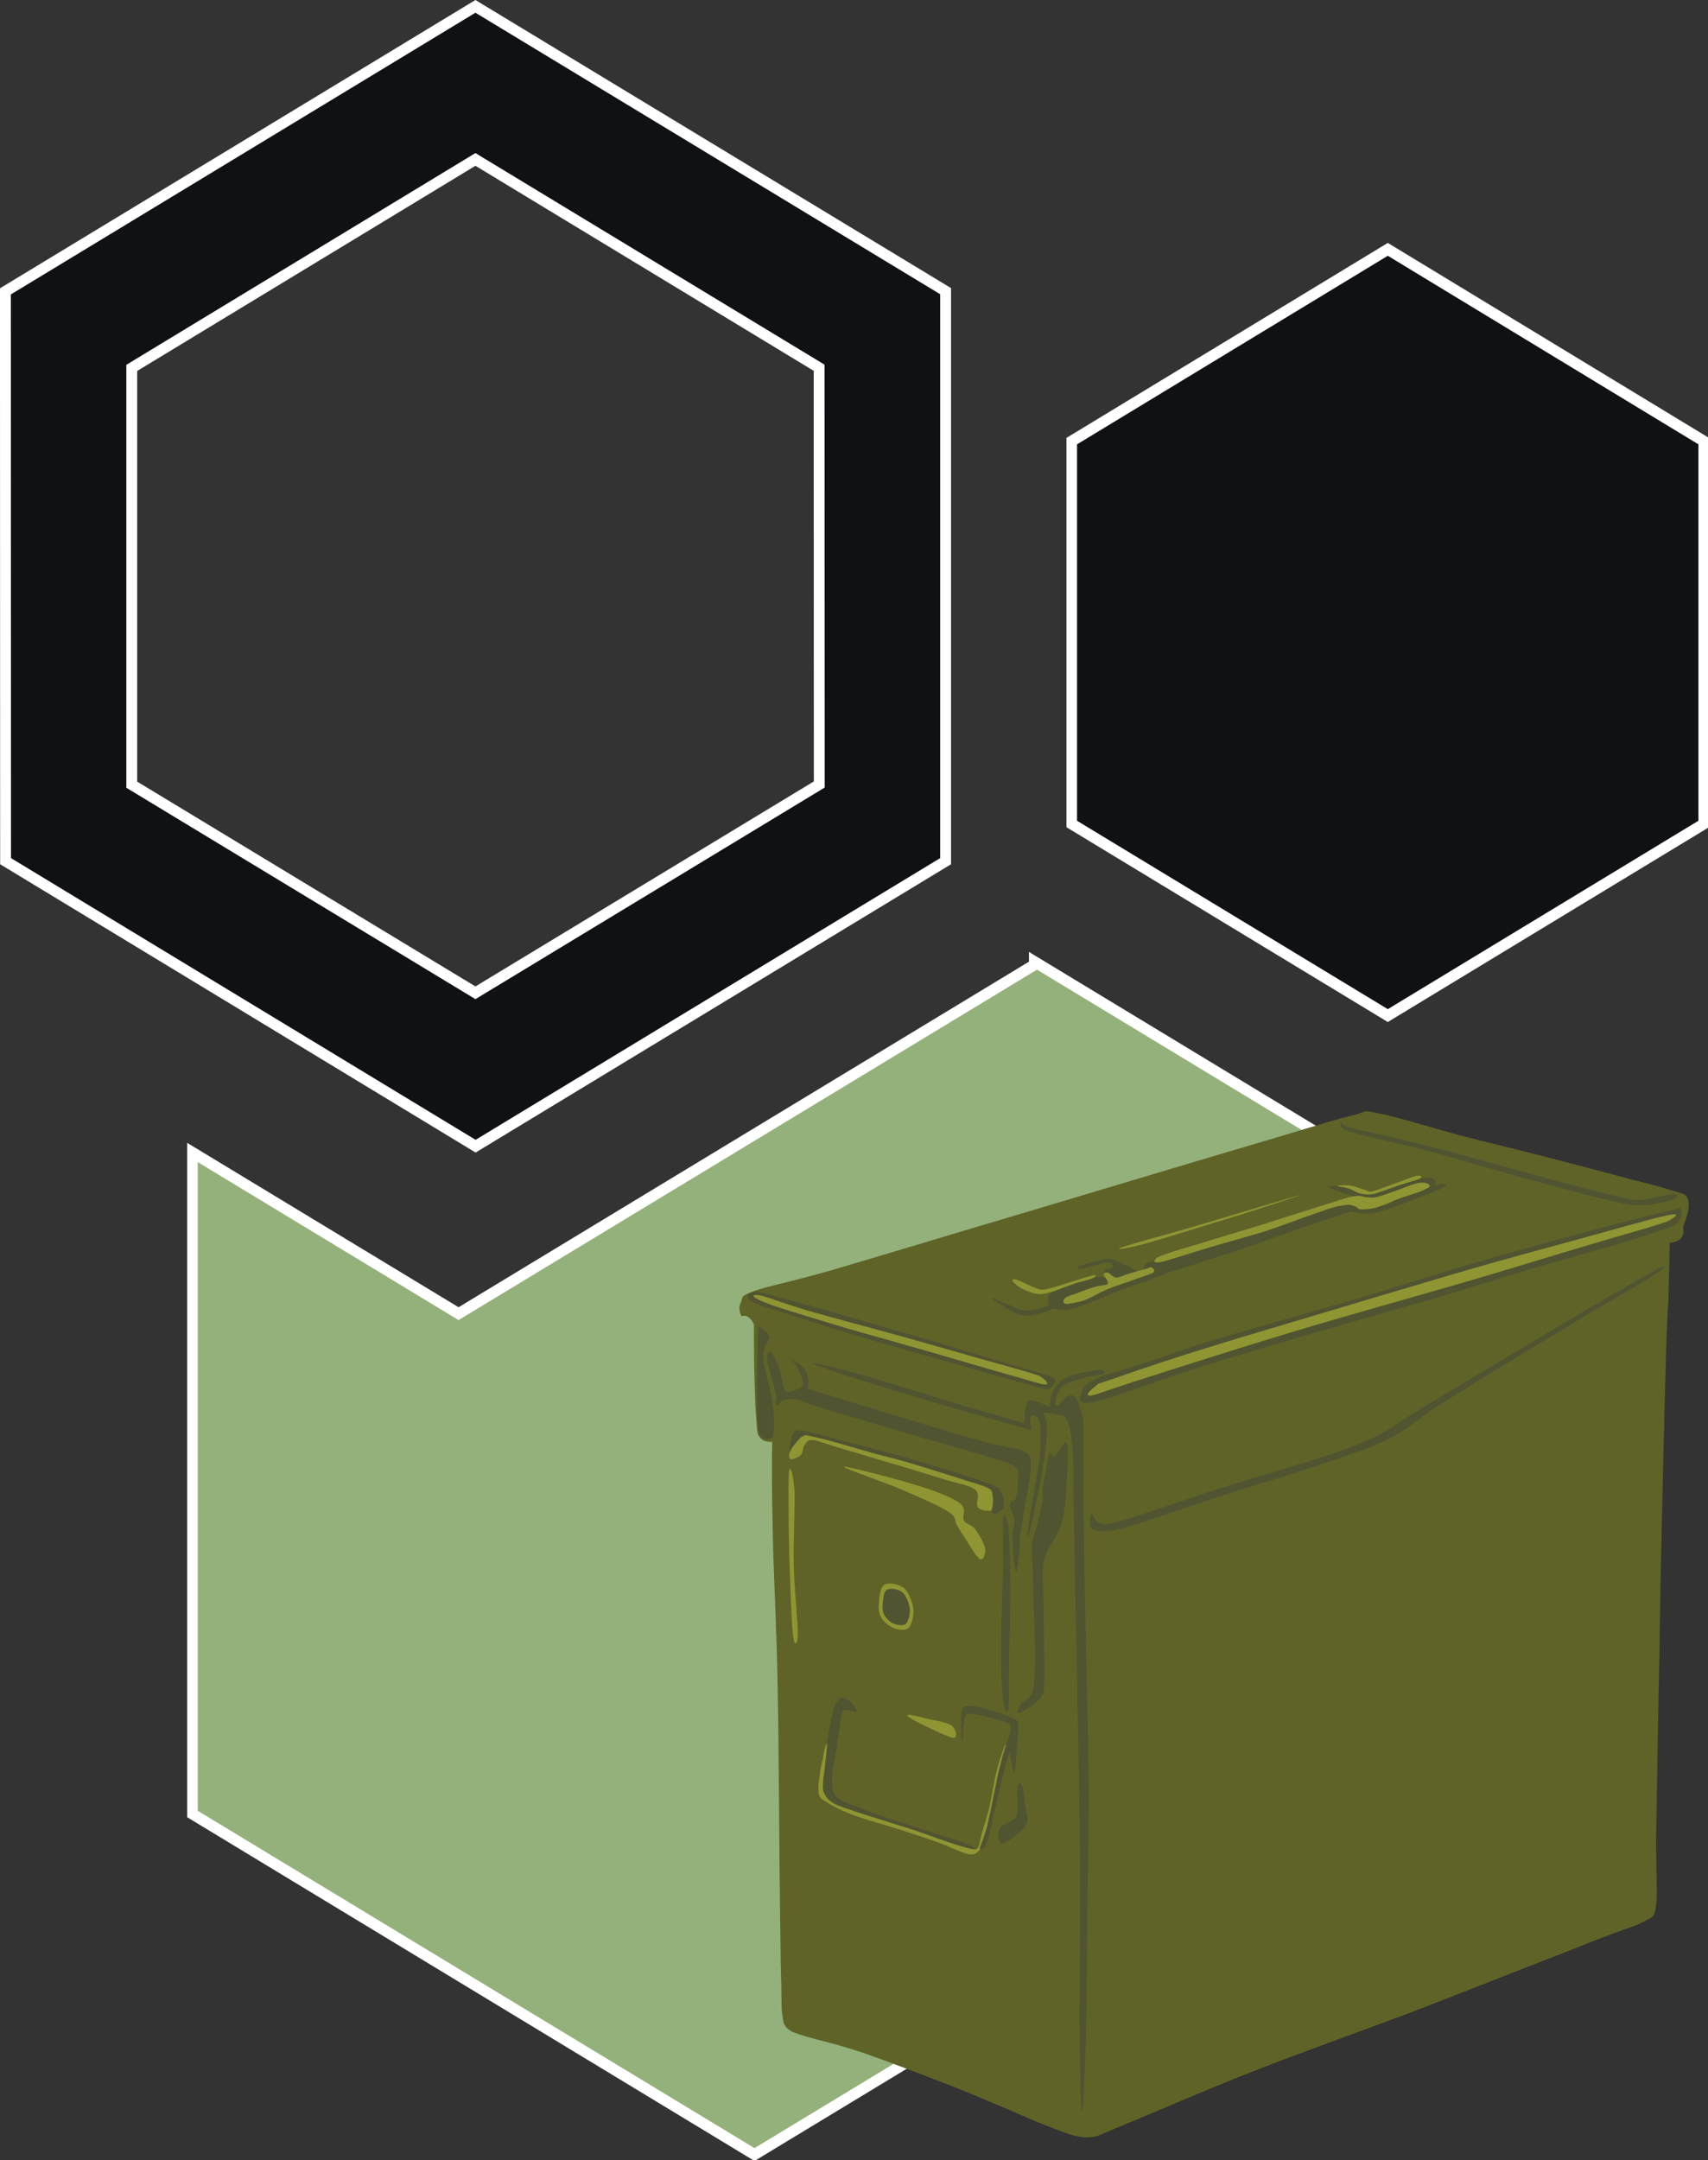 <?xml version="1.0" encoding="UTF-8" standalone="no"?>
<!-- Created with Inkscape (http://www.inkscape.org/) -->

<svg
   width="41.641mm"
   height="52.634mm"
   viewBox="0 0 41.641 52.634"
   version="1.1"
   id="svg434"
   inkscape:version="1.3 (0e150ed6c4, 2023-07-21)"
   sodipodi:docname="logoSymbol.svg"
   xml:space="preserve"
   xmlns:inkscape="http://www.inkscape.org/namespaces/inkscape"
   xmlns:sodipodi="http://sodipodi.sourceforge.net/DTD/sodipodi-0.dtd"
   xmlns="http://www.w3.org/2000/svg"
   xmlns:svg="http://www.w3.org/2000/svg"
   xmlns:i="http://ns.adobe.com/AdobeIllustrator/10.0/"><rect x="0" y="0" width="41.641" height="52.634" fill="#333333" stroke="none"/><sodipodi:namedview
     id="namedview436"
     pagecolor="#ffffff"
     bordercolor="#000000"
     borderopacity="0.25"
     inkscape:showpageshadow="2"
     inkscape:pageopacity="0.0"
     inkscape:pagecheckerboard="0"
     inkscape:deskcolor="#d1d1d1"
     inkscape:document-units="mm"
     showgrid="false"
     inkscape:zoom="2.5320056"
     inkscape:cx="76.224159"
     inkscape:cy="115.91601"
     inkscape:window-width="1920"
     inkscape:window-height="979"
     inkscape:window-x="0"
     inkscape:window-y="0"
     inkscape:window-maximized="1"
     inkscape:current-layer="layer1" /><defs
     id="defs431" /><g
     inkscape:label="Layer 1"
     inkscape:groupmode="layer"
     id="layer1"
     transform="translate(-81.1,-64.178)"><polygon
       transform="matrix(0.406,0,0,0.426,80.644,64.111)"
       points="65.48,25.39 65.48,47.29 84.46,58.25 103.43,47.29 103.43,25.39 84.46,14.42 "
       id="polygon80"
       style="overflow:visible;color-interpolation-filters:sRGB;fill:#101115;stroke:#ffffff;stroke-width:0.637;stroke-miterlimit:4;stroke-dasharray:none;stroke-opacity:1" /><path
       d="m 81.232,71.278 0.004,13.885 11.459,6.945 11.459,-6.945 V 71.273 L 92.691,64.333 Z m 3.08,1.865 8.379,-5.08 8.379,5.076 0.004,10.155 -8.383,5.076 -8.379,-5.071 z"
       id="path82"
       style="overflow:visible;color-interpolation-filters:sRGB;fill:#101115;stroke:#ffffff;stroke-width:0.265;stroke-miterlimit:4;stroke-dasharray:none;stroke-opacity:1" /><polygon
       transform="matrix(0.406,0,0,0.426,80.644,64.111)"
       points="12.68,103.92 12.68,66.08 28.66,75.3 63.23,55.35 63.23,55.16 80.18,64.94 80.19,103.92 46.43,123.4 "
       id="polygon84"
       style="overflow:visible;color-interpolation-filters:sRGB;fill:#94b17b;stroke:#ffffff;stroke-width:0.637;stroke-miterlimit:4;stroke-dasharray:none;stroke-opacity:1" /><g
       style="overflow:visible"
       id="g1"
       transform="matrix(0.047,0,0,0.047,99.127,91.262)"><g
         clip-rule="evenodd"
         fill-rule="evenodd"
         id="g33"><path
           d="m 489.51,59.603 c 0.469,2.628 0.145,4.536 -0.973,6.012 -1.188,1.404 -3.131,2.196 -5.975,2.52 -0.145,9.504 -0.361,18.936 -0.648,28.692 -0.432,9.648 -0.576,7.056 -1.26,29.304 -0.684,22.536 -1.98,76.932 -2.52,103.61 -0.648,26.388 -0.541,29.952 -0.938,53.604 -0.539,23.688 -1.295,69.156 -1.584,86.832 -0.252,17.208 -0.072,9.864 0,16.992 -0.107,7.092 0.721,20.34 -0.287,25.848 -1.008,5.437 -1.764,4.464 -6.012,6.948 -4.572,2.483 -14.041,5.292 -20.484,7.884 -6.443,2.448 -7.74,2.952 -17.641,6.948 -10.152,3.996 -27.504,10.62 -41.939,16.38 -14.4,5.544 -23.221,9.18 -43.813,17.028 -20.879,7.848 -54.9,19.943 -79.416,29.628 -24.479,9.54 -51.875,21.6 -66.204,27.432 -14.328,5.652 -12.96,6.336 -19.224,6.624 -6.372,0.072 -11.232,-2.304 -18.612,-5.04 -7.56,-2.771 -16.776,-7.02 -25.848,-10.8 -9.108,-3.853 -16.164,-6.948 -28.368,-11.664 -12.456,-4.824 -32.508,-12.564 -44.748,-16.704 -12.204,-4.068 -21.456,-6.048 -27.756,-7.884 -6.408,-1.98 -7.92,-2.376 -10.08,-4.104 -2.16,-1.907 -2.412,-3.204 -2.844,-6.947 -0.648,-3.889 -0.432,-6.696 -0.612,-15.769 -0.288,-9.252 -0.36,-12.744 -0.648,-38.664 -0.432,-26.279 -0.576,-83.628 -1.26,-116.64 -0.576,-32.976 -2.196,-58.536 -2.52,-79.74 -0.54,-21.24 -0.54,-36.468 -0.288,-46.656 -3.096,0.18 -5.256,-0.612 -6.624,-2.52 C 8.98,166.813 9.196,164.653 8.8,159.937 8.296,155.113 8.116,148.597 7.864,140.389 7.612,132.001 7.504,122.245 7.54,110.437 c -0.864,-1.836 -1.764,-3.096 -2.844,-3.78 -1.08,-0.756 -2.34,-0.936 -3.636,-0.54 -1.296,-2.556 -1.44,-5.076 -0.288,-7.164 1.08,-2.196 -0.972,-3.132 6.912,-5.868 7.812,-2.808 16.344,-3.996 40.032,-10.764 23.724,-6.948 62.604,-18.72 101.23,-30.168 38.664,-11.556 100.08,-29.988 128.7,-38.376 28.26,-8.46 31.139,-9.54 40.283,-11.7 9,-2.196 3.852,-2.952 13.428,-1.152 9.504,1.764 28.441,7.74 43.201,11.664 14.652,3.78 29.771,7.344 44.387,11.124 14.438,3.744 31.32,8.136 42.049,11.088 10.691,2.736 16.271,4.032 21.6,5.832 5.148,1.656 8.172,1.548 9.359,4.68 1.15,3.163 0.29,7.879 -2.45,14.287 z"
           i:knockout="Off"
           fill="#5f6328"
           id="path1" /><path
           d="m 312.07,5.243 c -0.109,-0.54 0,0.936 1.008,1.512 0.828,0.576 0.324,0.612 4.32,1.764 3.996,1.008 10.871,2.34 19.656,4.536 8.818,2.088 20.664,4.968 32.328,8.064 11.482,2.952 24.264,6.66 36.107,9.864 11.664,3.168 24.732,6.66 33.803,9.072 8.893,2.34 15.266,3.708 19.945,4.788 4.607,0.972 3.779,1.26 8.064,1.008 4.283,-0.432 14.58,-3.06 17.424,-3.024 2.734,-0.108 1.799,2.052 -1.008,3.024 -3.025,1.008 -10.08,2.772 -16.164,2.808 -6.049,-0.108 -8.029,-0.612 -19.693,-3.312 -11.951,-2.844 -35.172,-9.288 -50.219,-13.356 -15.084,-4.212 -27.576,-8.1 -38.881,-11.124 -11.375,-2.952 -20.699,-5.04 -28.26,-6.804 -7.561,-1.872 -13.572,-3.204 -16.668,-4.536 -3.1,-1.548 -1.69,-3.852 -1.76,-4.284 z"
           i:knockout="Off"
           fill="#515431"
           id="path2" /><path
           d="m 309.55,38.615 c 2.52,0.468 5.039,1.008 8.1,1.764 2.916,0.648 6.156,2.592 9.576,2.52 3.24,-0.18 5.76,-1.872 10.619,-3.276 4.969,-1.476 14.615,-5.184 18.648,-5.292 3.779,-0.18 5.221,1.116 4.32,4.032 3.24,-0.828 5.039,-1.08 5.543,-0.756 0.504,0.18 0.828,0.792 -2.771,2.52 -3.889,1.656 -13.787,5.688 -19.691,7.812 -5.869,2.052 -10.729,4.104 -15.156,4.788 -4.645,0.612 -9.252,-0.324 -11.881,-1.008 -2.627,-0.828 -4.068,-3.024 -3.779,-3.528 0.252,-0.54 2.771,-0.18 5.076,0.252 2.123,0.288 3.096,2.628 8.064,1.764 4.967,-1.044 16.055,-5.472 21.455,-7.308 5.293,-1.8 8.604,-3.024 10.08,-3.528 0.432,-1.188 0.107,-1.908 -1.26,-2.016 -1.439,-0.288 -2.736,-0.144 -6.805,1.008 -4.283,1.188 -13.5,4.824 -17.928,6.048 -4.463,0.972 -5.473,1.08 -8.316,0.756 -3.059,-0.36 -6.191,-1.656 -9.107,-2.52 -2.916,-0.936 -7.271,-2.412 -8.064,-3.024 -0.87,-0.72 0.31,-1.008 3.27,-1.008 z"
           i:knockout="Off"
           fill="#515431"
           id="path3" /><path
           d="m 310.05,38.615 c -0.072,0.252 3.635,0.54 5.832,1.26 2.123,0.648 4.176,2.268 6.551,2.772 2.268,0.396 3.6,0.72 7.057,0 3.383,-0.9 9.107,-3.204 13.141,-4.536 4.031,-1.332 8.639,-2.52 10.332,-3.276 1.439,-0.792 0.646,-1.944 -1.262,-1.512 -2.016,0.36 -6.479,2.052 -10.332,3.528 -3.924,1.332 -10.115,3.816 -12.887,4.536 -2.809,0.576 -2.16,-0.324 -4.033,-0.756 -2.123,-0.576 -5.328,-1.98 -7.811,-2.268 -2.49,-0.36 -6.48,0 -6.59,0.252 z"
           i:knockout="Off"
           fill="#8f9533"
           id="path4" /><path
           d="m 318.65,51.215 c -2.844,1.404 -9.469,3.132 -19.439,6.588 -9.938,3.348 -28.98,10.188 -39.637,13.86 -10.621,3.564 -17.856,5.76 -24.228,7.848 -6.588,1.98 -11.52,3.636 -14.652,4.536 -3.168,0.828 -3.204,1.08 -4.284,0.756 -1.188,-0.396 -1.476,-2.196 -2.52,-2.772 -1.26,-0.648 -3.528,-0.252 -4.032,-0.756 -0.504,-0.648 0.288,-1.908 1.26,-2.52 0.828,-0.648 2.952,-0.864 4.284,-1.044 1.332,-0.252 0,0.648 3.78,-0.216 3.744,-1.044 8.964,-2.592 18.432,-5.328 9.396,-2.916 27.54,-7.956 37.368,-11.088 9.504,-3.024 14.795,-5.292 20.195,-7.092 5.365,-1.98 8.748,-3.456 12.096,-4.284 3.277,-0.936 5.58,-1.008 7.596,-0.756 1.94,0.18 6.26,0.792 3.77,2.268 z"
           i:knockout="Off"
           fill="#515431"
           id="path5" /><path
           d="m 341.62,45.419 c 2.916,-1.26 9,-2.88 11.846,-4.032 2.664,-1.188 4.031,-1.8 4.535,-2.52 0.432,-0.828 -0.936,-1.512 -2.016,-1.764 -1.225,-0.36 -2.629,-0.324 -5.041,0.252 -2.592,0.684 -6.371,2.232 -9.828,3.528 -3.49,1.152 -7.955,2.88 -10.619,3.528 -2.699,0.468 -3.492,0.144 -5.293,0 -1.871,-0.18 -2.916,-1.044 -6.047,-0.504 -3.313,0.468 -5.328,1.26 -13.393,3.78 -8.244,2.556 -23.867,7.56 -35.064,11.124 -11.303,3.456 -23.399,7.021 -31.571,9.576 -8.244,2.448 -13.32,3.888 -17.172,5.292 -3.816,1.296 -5.688,2.052 -6.048,2.808 -0.576,0.684 -1.836,2.484 3.024,1.512 4.824,-1.116 17.1,-5.256 25.992,-7.848 8.928,-2.664 18.072,-5.076 27.037,-7.812 8.891,-2.88 19.512,-7.02 25.738,-9.108 5.941,-2.124 7.992,-2.844 10.584,-3.528 2.521,-0.828 3.602,-0.792 5.041,-1.008 1.367,-0.252 2.195,-0.468 3.313,-0.252 1.115,0.108 2.34,0.54 3.275,1.008 0.828,0.396 0.576,1.044 2.016,1.26 1.369,0.144 4.465,-0.072 6.805,-0.504 2.303,-0.576 4.859,-1.476 7.092,-2.268 2.14,-0.864 2.83,-1.476 5.81,-2.52 z"
           i:knockout="Off"
           fill="#8f9533"
           id="path6" /><path
           d="m 198.49,70.403 c 4.68,-1.8 23.868,-6.732 39.384,-11.34 15.517,-4.608 48.708,-14.688 52.776,-15.66 3.744,-1.08 -16.381,5.616 -29.809,9.828 -13.572,4.212 -40.248,12.456 -50.724,15.408 -10.55,2.88 -16.24,3.276 -11.63,1.764 z"
           i:knockout="Off"
           fill="#8f9533"
           id="path7" /><path
           d="m 216.41,83.327 c -2.88,0.396 -8.892,2.592 -12.6,3.816 -3.708,1.188 -5.148,1.26 -9.612,3.276 -4.68,1.944 -13.536,6.984 -17.676,8.316 -4.248,1.044 -7.056,-0.216 -7.056,-1.008 0.036,-0.864 3.492,-2.088 7.308,-3.528 3.672,-1.476 13.212,-3.708 15.156,-5.04 1.8,-1.404 -1.404,-3.204 -3.78,-3.312 -2.448,-0.324 -6.084,0.684 -10.368,2.052 -4.464,1.26 -12.816,3.564 -15.624,5.796 -2.844,2.196 -2.484,5.652 -1.008,7.308 1.404,1.476 5.292,2.196 9.324,1.764 3.924,-0.576 9.792,-3.096 14.4,-4.788 4.428,-1.836 6.912,-2.952 12.852,-5.292 6.012,-2.304 19.728,-6.84 22.968,-8.352 3.03,-1.577 -1.5,-1.541 -4.28,-1.001 z"
           i:knockout="Off"
           fill="#515431"
           id="path8" /><path
           d="m 176.02,80.303 c 1.872,-0.9 10.584,-3.312 13.896,-3.78 3.168,-0.432 2.88,-0.144 5.544,1.008 2.556,1.08 9.432,3.816 10.368,5.292 0.792,1.296 -2.952,1.764 -4.824,2.52 -1.944,0.612 -4.104,1.692 -6.048,1.296 -2.016,-0.576 -5.292,-3.096 -5.544,-4.068 -0.288,-0.9 3.744,-0.936 4.032,-1.512 0.288,-0.828 -0.18,-2.772 -2.52,-2.772 -2.556,0.072 -9.612,2.52 -12.132,3.024 -2.56,0.252 -4.69,-0.216 -2.78,-1.008 z"
           i:knockout="Off"
           fill="#515431"
           id="path9" /><path
           d="m 144.23,87.395 c 2.088,0.72 7.74,3.708 10.584,4.536 2.736,0.612 1.656,0.9 6.336,-0.252 4.716,-1.224 17.964,-5.724 21.708,-6.552 3.492,-0.936 1.692,0.72 0,1.512 -1.872,0.756 -6.768,1.764 -10.116,3.024 -3.492,1.044 -6.552,2.592 -9.576,3.528 -2.952,0.792 -5.148,1.62 -7.848,1.512 -2.808,-0.288 -6.264,-1.584 -8.568,-2.772 -2.412,-1.188 -4.608,-3.312 -5.04,-4.032 -0.45,-0.828 0.34,-1.224 2.53,-0.504 z"
           i:knockout="Off"
           fill="#8f9533"
           id="path10" /><path
           d="m 210.37,81.815 c -2.088,0.468 -5.796,1.548 -8.352,2.268 -2.52,0.72 -4.752,2.052 -6.552,2.052 -1.872,-0.108 -3.204,-2.304 -4.284,-2.556 -1.224,-0.252 -2.124,0.288 -2.268,1.044 -0.036,0.576 1.332,1.872 1.764,2.771 0.18,0.828 1.008,1.584 0,2.268 -1.08,0.504 -3.78,0.504 -6.3,1.26 -2.628,0.792 -6.588,2.16 -9.108,3.276 -2.7,0.936 -5.256,1.548 -6.3,2.52 -1.008,0.828 -1.476,2.808 0.252,3.024 1.62,0.144 6.156,-0.72 9.576,-1.764 3.312,-1.26 7.092,-3.636 10.368,-5.04 3.168,-1.368 4.5,-1.944 8.568,-3.276 3.996,-1.476 12.096,-4.176 15.156,-5.328 2.844,-1.188 2.124,-1.26 2.268,-1.764 0.072,-0.648 -0.756,-1.692 -1.512,-1.764 -0.85,-0.179 -1.42,0.433 -3.29,1.009 z"
           i:knockout="Off"
           fill="#8f9533"
           id="path11" /><path
           d="m 160.65,100.5 c -3.636,1.296 -6.624,2.268 -9.36,2.52 -2.736,0.216 -3.528,0.288 -6.804,-0.756 -3.42,-1.224 -11.592,-5.112 -13.14,-5.544 -1.548,-0.432 1.224,1.728 4.032,3.276 2.808,1.476 7.488,5.4 12.384,5.796 4.788,0.252 9.9,-1.044 15.912,-4.032 -1,-0.4 -2.01,-0.83 -3.02,-1.26 z"
           i:knockout="Off"
           fill="#515431"
           id="path12" /><path
           d="m 187.79,133.94 c -6.588,0.54 -11.916,1.62 -15.84,3.096 -3.996,1.512 -6.12,3.096 -7.92,5.868 -1.872,2.736 -2.916,6.048 -3.132,10.332 -4.212,-2.088 -7.308,-3.24 -9.288,-3.456 -2.016,-0.36 -2.196,0.144 -2.772,2.088 -0.684,1.944 -0.972,5.112 -1.008,9.648 -8.424,-2.268 -19.548,-5.436 -33.804,-9.648 -14.436,-4.392 -38.628,-11.88 -51.336,-15.516 -12.744,-3.6 -22.212,-5.832 -24.12,-5.868 -1.836,-0.072 3.492,1.98 13.068,5.184 9.54,3.06 26.568,8.46 43.452,13.428 16.812,5.004 35.28,10.224 56.52,16.2 -0.9,-4.104 -1.116,-6.516 -0.36,-7.236 0.684,-0.828 3.672,-0.828 4.5,2.772 0.72,3.636 0.72,10.944 0,18.612 -0.828,7.632 -3.492,19.44 -4.5,26.532 -1.152,6.984 -1.872,13.644 -1.728,14.832 0.144,0.936 1.044,-2.916 2.412,-8.64 1.26,-5.76 3.816,-17.82 5.184,-25.488 1.224,-7.812 2.304,-15.192 2.412,-20.34 0.036,-5.148 -0.648,-8.352 -2.052,-10.008 1.98,-0.108 4.176,0.072 6.192,0.684 2.052,0.54 4.536,-0.756 6.192,2.772 1.512,3.528 2.412,7.56 3.096,17.928 0.54,10.224 0.216,18.864 0.684,43.416 0.396,24.768 1.548,72.396 2.088,103.03 0.504,30.42 0.9,52.308 1.044,78.156 0.036,25.739 -0.54,55.728 -0.36,75.384 0.18,19.584 0.684,41.076 1.368,41.004 0.576,-0.504 1.548,-24.769 2.088,-43.092 0.432,-18.576 0.432,-44.568 0.684,-66.168 0.216,-21.492 0.864,-35.316 0.684,-62.028 -0.396,-27.108 -1.548,-71.424 -2.052,-97.956 -0.54,-26.46 -0.648,-44.568 -0.72,-59.184 -0.144,-14.508 0.18,-21.96 0,-27.9 -0.252,-5.976 -1.044,-6.012 -1.692,-8.28 -0.72,-2.52 -1.692,-5.184 -2.772,-6.192 -1.188,-1.044 -2.664,-0.9 -4.14,0 -1.584,0.828 -3.888,4.428 -4.824,4.824 -1.116,0.18 -1.404,-1.368 -1.008,-3.132 0.36,-1.836 1.152,-5.22 3.78,-7.236 2.52,-1.98 8.172,-3.42 11.7,-4.464 3.528,-1.044 7.884,-1.116 9.324,-1.728 1.31,-0.61 1.1,-1.4 -1.03,-2.2 z"
           i:knockout="Off"
           fill="#515431"
           id="path13" /><path
           d="m 145.39,221.32 c 0.756,-4.428 1.44,-9.396 2.448,-15.192 1.008,-5.904 2.736,-14.328 3.096,-19.296 0.144,-4.86 1.116,-7.632 -2.088,-9.972 -3.348,-2.484 -10.368,-2.592 -17.568,-4.5 -7.164,-2.124 -9.648,-2.412 -25.524,-7.236 -16.236,-4.824 -39.168,-11.808 -70.308,-21.348 0.648,-3.96 0.144,-7.164 -1.368,-9.756 -1.584,-2.736 -7.236,-5.472 -7.92,-5.832 -0.828,-0.324 2.268,1.404 3.456,3.78 1.116,2.16 3.78,7.452 3.42,9.648 -0.504,2.052 -4.644,3.024 -6.192,3.456 -1.656,0.396 -2.484,1.08 -3.456,-0.72 -1.044,-1.944 -1.296,-7.056 -2.412,-10.332 -1.188,-3.348 -3.42,-8.1 -4.464,-8.964 -1.188,-0.792 -2.484,0.54 -2.088,4.14 0.396,3.564 3.564,12.852 4.5,16.884 0.792,3.78 -0.396,5.58 0.324,6.228 0.576,0.576 1.728,-1.944 3.456,-2.412 1.62,-0.684 3.384,-1.188 6.552,-0.684 3.024,0.468 2.088,1.044 12.06,4.104 10.116,3.06 33.192,9.9 47.556,14.148 14.22,4.176 27.972,7.74 37.224,10.692 8.892,2.808 13.824,3.672 16.884,6.192 2.988,2.376 1.332,5.508 1.404,8.28 0,2.736 -0.396,5.976 -1.044,7.92 -0.792,1.764 -2.988,1.224 -3.096,3.096 -0.144,1.872 2.088,4.932 2.412,7.92 0.18,2.772 -1.188,4.86 -1.044,9.324 0.108,4.608 1.008,15.84 1.728,17.568 0.54,1.368 1.296,-5.328 1.728,-8.28 0.28,-2.89 0.39,-5.84 0.32,-8.86 z"
           i:knockout="Off"
           fill="#515431"
           id="path14" /><path
           d="m 132.64,208.46 c 1.044,-0.288 3.888,-1.224 4.5,-3.096 0.468,-2.016 0,-5.724 -1.404,-7.92 -1.404,-2.16 0.216,-2.052 -7.236,-4.824 -7.812,-3.024 -25.236,-8.208 -38.232,-12.06 -13.104,-3.852 -29.052,-7.812 -38.952,-10.368 -9.792,-2.592 -15.3,-4.572 -19.296,-4.824 -4.068,-0.288 -3.924,0.936 -4.824,3.132 -0.972,2.052 -1.404,8.856 -0.72,9.288 0.684,0.252 3.132,-5.724 4.824,-7.236 1.548,-1.692 1.404,-2.376 4.824,-2.052 3.384,0.324 6.336,1.512 15.516,4.14 9.252,2.556 28.008,7.704 39.312,11.016 11.196,3.168 20.592,6.156 27.216,8.28 6.3,1.944 8.82,2.808 11.052,4.14 2.052,1.332 1.764,2.232 2.052,4.104 0.252,1.728 -0.648,5.112 -0.36,6.552 0.11,1.37 0.69,1.95 1.73,1.73 z"
           i:knockout="Off"
           fill="#515431"
           id="path15" /><path
           d="m 17.55,168.83 c 0.396,-3.492 0.504,-6.984 0.324,-11.016 -0.324,-4.068 -0.9,-8.136 -1.728,-12.744 -0.9,-4.644 -3.024,-10.728 -3.456,-14.508 -0.54,-3.888 -0.144,-5.94 0.36,-8.244 0.396,-2.34 2.952,-3.708 2.412,-5.508 -0.612,-1.872 -2.52,-3.672 -5.868,-5.544 -0.18,10.296 -0.288,18.9 -0.324,26.208 -0.18,7.2 -0.18,12.168 0,17.244 0.108,5.04 -0.036,10.656 1.368,13.104 1.368,2.38 3.672,2.66 6.912,1.01 z"
           i:knockout="Off"
           fill="#515431"
           id="path16" /><path
           d="m 154.71,142.91 c -6.552,-1.836 -17.1,-4.644 -32.04,-8.964 -15.048,-4.356 -41.004,-11.52 -56.88,-16.2 -15.912,-4.68 -27.612,-8.532 -37.584,-11.7 C 18.198,102.806 9.558,100.466 6.174,98.45 2.79,96.326 4.518,93.698 7.866,93.626 c 3.24,-0.216 5.004,0.647 17.928,4.14 13.032,3.492 41.4,11.664 59.292,16.884 17.712,5.112 33.948,10.08 46.188,13.788 11.988,3.528 20.412,5.724 25.848,7.56 5.292,1.656 5.904,1.908 6.552,3.132 0.504,1.188 -1.26,3.78 -2.772,4.464 -1.47,0.69 0.07,0.83 -6.19,-0.68 z"
           i:knockout="Off"
           fill="#515431"
           id="path17" /><path
           d="m 150.21,135.31 c -5.796,-1.728 -16.092,-4.572 -26.856,-7.56 -10.872,-3.168 -22.932,-6.552 -37.584,-10.692 -14.868,-4.14 -37.944,-10.224 -50.328,-13.788 -12.384,-3.744 -18.9,-6.372 -23.436,-7.596 -4.572,-1.188 -5.436,-0.252 -4.14,0.72 1.188,0.828 3.456,2.16 11.376,4.824 7.92,2.664 24.264,7.488 35.856,11.016 11.376,3.384 18.684,5.184 32.76,9.288 14.184,3.96 39.348,11.448 51.336,14.832 11.808,3.204 16.2,4.932 19.296,5.184 2.916,0.288 0,-2.484 -1.368,-3.456 -1.47,-1.15 -1.33,-1 -6.91,-2.77 z"
           i:knockout="Off"
           fill="#8f9533"
           id="path18" /><path
           d="m 25.902,177.29 c 0.396,-1.44 1.836,-3.78 3.204,-5.22 1.26,-1.656 2.664,-3.276 4.212,-3.888 1.404,-0.648 1.44,-0.252 4.392,0.36 2.916,0.576 7.56,1.692 12.816,3.204 5.148,1.44 12.096,3.456 18.072,5.22 5.868,1.584 11.232,2.772 17.208,4.536 5.904,1.8 12.672,3.708 18.216,5.58 5.4,1.656 10.188,3.132 14.508,4.572 4.248,1.26 8.748,2.556 10.98,3.888 2.16,1.332 1.44,2.736 1.872,4.212 0.288,1.368 0.144,2.952 0,4.212 -0.252,1.152 -0.108,2.808 -1.368,3.024 -1.332,0.18 -5.22,-0.108 -6.408,-1.836 -1.332,-1.944 1.656,-6.552 -1.188,-8.964 -2.916,-2.484 -8.208,-2.988 -16.02,-5.4 -7.92,-2.484 -21.204,-6.552 -30.708,-9.288 -9.612,-2.916 -19.62,-5.868 -25.992,-7.74 -6.372,-1.908 -9.144,-3.312 -11.808,-3.384 -2.772,-0.216 -3.06,1.224 -4.068,2.52 -1.08,1.224 -0.72,3.744 -1.836,5.076 -1.224,1.26 -4.068,2.376 -5.076,2.376 -1,-0.22 -1.432,-1.69 -1,-3.06 z"
           i:knockout="Off"
           fill="#8f9533"
           id="path19" /><path
           d="m 157.12,196.48 c 0.216,-1.836 0.72,-4.356 1.368,-7.56 0.612,-3.348 1.548,-10.044 2.412,-11.736 0.72,-1.728 1.008,2.592 2.412,1.728 1.404,-1.044 5.004,-7.992 6.228,-7.236 1.008,0.756 1.044,5.148 0.684,12.06 -0.36,6.912 -0.828,20.628 -2.772,28.944 -2.16,8.136 -7.668,12.42 -9.288,19.656 -1.656,7.092 -0.432,12.6 -0.36,22.752 0.036,10.08 0.432,29.016 0.36,37.224 -0.216,8.028 0.324,8.064 -1.728,11.376 -2.232,3.24 -9.72,7.668 -11.376,8.28 -1.728,0.54 -0.18,-3.061 1.044,-4.824 1.044,-1.764 4.608,-2.52 5.832,-5.868 1.08,-3.6 1.224,-8.819 1.404,-14.832 0.144,-6.048 -0.108,-10.296 -0.36,-20.664 -0.36,-10.512 -0.72,-23.976 -1.368,-41.364 l 3.78,-13.788 c 0.828,-3.168 1.404,-5.976 1.728,-8.28 0.27,-2.42 0.27,-4.33 0.02,-5.87 z"
           i:knockout="Off"
           fill="#515431"
           id="path20" /><path
           d="m 136.78,210.98 c -0.396,3.78 0.072,13.536 0,24.804 -0.216,11.232 -1.08,30.672 -1.044,42.373 -0.036,11.699 0.36,21.888 1.044,27.252 0.576,5.292 2.196,7.451 2.772,4.14 0.396,-3.6 0.18,-14.976 0.324,-24.84 0.108,-10.008 0.612,-24.768 0.684,-34.128 -0.036,-9.468 -0.144,-15.408 -0.324,-21.708 -0.252,-6.372 -0.504,-12.852 -1.044,-15.84 -0.72,-3.08 -1.94,-5.85 -2.41,-2.04 z"
           i:knockout="Off"
           fill="#515431"
           id="path21" /><path
           d="m 72.306,255.73 c -0.252,2.808 0.288,5.148 1.62,7.164 1.26,2.088 3.96,4.104 6.3,5.076 2.232,0.756 5.868,1.368 7.56,-0.252 1.728,-1.872 2.736,-6.336 2.448,-9.9 -0.54,-3.564 -2.376,-8.64 -4.932,-10.764 -2.7,-2.052 -8.064,-3.132 -10.26,-1.584 -2.232,1.5 -2.592,7.19 -2.736,10.25 z"
           i:knockout="Off"
           fill="#8f9533"
           id="path22" /><path
           d="m 74.286,256.09 c -0.252,2.304 0.216,3.96 1.26,5.652 1.044,1.512 3.024,3.348 4.968,3.996 1.836,0.576 4.464,1.116 5.94,-0.18 1.332,-1.476 2.124,-5.04 1.944,-7.776 -0.36,-2.844 -1.98,-6.876 -3.888,-8.496 -2.088,-1.728 -6.408,-2.376 -8.1,-1.26 -1.764,1.16 -2.016,5.7 -2.124,8.07 z"
           i:knockout="Off"
           fill="#515431"
           id="path23" /><path
           d="M 27.882,272.18 C 27.126,266.636 26.55,251.3 26.154,239.096 25.65,226.784 25.47,208.856 25.47,199.748 c -0.072,-9.18 0.108,-14.076 0.684,-14.544 0.468,-0.432 2.016,3.78 2.412,12.24 0.252,8.532 -0.648,25.848 -0.36,38.34 0.288,12.276 2.088,28.872 2.088,35.064 -0.072,6.05 -1.8,6.59 -2.412,1.33 z"
           i:knockout="Off"
           fill="#8f9533"
           id="path24" /><path
           d="m 127.49,226.57 c -0.504,-2.7 -3.384,-7.56 -5.184,-10.008 -1.872,-2.484 -4.572,-2.268 -5.868,-4.5 -1.296,-2.304 1.908,-5.94 -2.052,-8.964 -4.284,-3.06 -12.204,-6.156 -22.392,-9.288 -10.224,-3.24 -36.756,-10.116 -37.944,-9.648 -1.008,0.504 22.14,8.352 31.392,12.42 9.18,3.96 18.396,7.956 23.076,11.016 4.428,2.916 2.844,4.356 4.14,6.552 1.188,2.088 1.8,3.132 3.78,6.192 2.052,3.024 6.3,10.548 8.28,11.736 1.84,0.9 3.13,-2.88 2.77,-5.51 z"
           i:knockout="Off"
           fill="#8f9533"
           id="path25" /><path
           d="m 48.762,310.49 c -1.188,3.528 -2.16,9.036 -3.06,14.977 -0.972,5.796 -2.232,15.156 -2.52,20.016 -0.324,4.752 -0.828,6.3 0.72,8.82 1.332,2.484 2.52,3.816 8.28,6.336 5.868,2.521 17.82,5.724 26.532,8.64 8.568,2.845 17.244,5.437 24.516,7.92 7.2,2.341 15.408,5.545 18.216,6.156 2.592,0.468 1.98,-1.404 -2.52,-3.275 -4.68,-1.908 -15.552,-5.112 -24.696,-8.101 -9.288,-3.168 -22.32,-7.056 -29.952,-10.296 -7.668,-3.24 -13.212,-3.6 -15.516,-9 -2.268,-5.616 1.116,-18.072 1.8,-23.616 0.468,-5.472 0.9,-6.084 1.44,-9.036 0.432,-3.132 0.756,-7.668 1.656,-9.18 0.9,-1.584 2.484,-0.252 3.78,-0.18 1.188,0.107 3.348,0.972 3.42,0.359 -0.072,-0.899 -2.088,-3.924 -3.42,-5.04 -1.44,-1.331 -3.492,-2.447 -4.896,-1.8 -1.552,0.67 -2.668,2.72 -3.784,6.29 z"
           i:knockout="Off"
           fill="#515431"
           id="path26" /><path
           d="m 43.362,335.18 c -0.504,2.412 -1.476,6.192 -1.8,9.396 -0.468,3.023 -0.864,6.804 -0.36,9 0.36,2.124 0.576,2.304 3.42,4.14 2.88,1.836 7.416,4.356 13.896,6.876 6.48,2.448 17.028,5.256 24.696,7.74 7.524,2.412 14.364,4.644 20.376,6.84 5.94,2.196 11.196,4.968 14.796,5.796 3.528,0.684 4.32,-0.108 6.12,-1.979 1.548,-1.908 2.34,-4.465 3.78,-9.757 1.404,-5.579 3.024,-14.939 4.716,-22.535 1.62,-7.597 5.076,-20.7 5.22,-22.356 0,-1.584 -3.024,6.876 -4.5,12.6 -1.584,5.544 -3.024,15.336 -4.32,20.916 -1.512,5.473 -2.592,8.965 -3.636,12.276 -0.936,3.276 -1.08,5.94 -1.98,7.416 -1.008,1.296 -1.296,1.116 -3.78,0.72 -2.664,-0.468 -6.624,-1.836 -11.196,-3.275 -4.608,-1.549 -9.936,-3.637 -15.84,-5.58 -6.048,-2.124 -13.824,-4.32 -19.836,-6.3 -6.192,-1.98 -12.024,-3.78 -16.236,-5.257 -4.248,-1.439 -6.336,-2.124 -8.496,-3.42 -2.232,-1.476 -3.492,-2.987 -4.32,-4.68 -0.864,-1.656 -0.828,-3.313 -0.72,-5.4 -0.036,-2.304 0.54,-4.68 0.9,-7.956 0.36,-3.491 1.152,-10.332 1.26,-12.06 -0.108,-1.62 -0.9,0.864 -1.26,2.16 -0.324,1.12 -0.576,2.31 -0.9,4.68 z"
           i:knockout="Off"
           fill="#8f9533"
           id="path27" /><path
           d="m 124.69,382.27 c 0.072,0.54 1.548,0.433 2.34,-0.72 0.72,-1.224 1.332,-1.908 2.52,-6.336 1.188,-4.608 2.952,-13.68 4.716,-20.556 1.62,-6.984 4.104,-17.641 5.22,-20.736 0.936,-3.204 0.756,0.504 1.26,1.979 0.468,1.477 1.404,7.524 1.98,6.876 0.504,-0.827 0.684,-7.056 1.08,-11.195 0.396,-4.141 1.116,-10.729 0.9,-13.536 -0.36,-2.844 -0.792,-2.376 -3.24,-3.601 -2.7,-1.403 -8.172,-3.348 -12.24,-4.319 -4.284,-1.116 -9.612,-2.628 -12.096,-1.62 -2.412,1.008 -2.016,4.608 -2.16,7.74 -0.216,3.06 0.252,11.016 0.72,10.655 0.252,-0.647 0.36,-10.691 1.44,-13.176 1.008,-2.376 2.268,-1.439 5.04,-1.08 2.7,0.216 8.388,1.765 11.376,2.7 2.88,0.756 5.112,1.116 6.3,2.34 1.116,1.044 0.828,2.557 0.54,4.681 -0.504,2.195 -1.872,5.363 -2.7,8.136 -0.9,2.592 -1.476,4.644 -2.16,7.56 -0.756,2.736 -1.476,5.688 -2.16,9.396 -0.756,3.636 -1.836,8.424 -2.556,12.42 -0.792,3.924 -1.62,7.632 -2.34,10.836 -0.864,2.988 -1.692,5.399 -2.34,7.38 -0.76,1.9 -1.52,3.52 -1.44,4.17 z"
           i:knockout="Off"
           fill="#515431"
           id="path28" /><path
           d="m 146.5,349.26 c 0.612,1.368 1.152,5.976 1.62,9.54 0.324,3.563 2.448,7.776 0.54,11.376 -2.124,3.528 -10.152,8.964 -12.42,9.36 -2.232,0.071 -2.412,-5.688 -1.08,-8.101 1.296,-2.376 6.804,-2.7 8.46,-6.12 1.332,-3.6 0.072,-12.096 0.54,-14.796 0.4,-2.7 1.69,-2.7 2.34,-1.26 z"
           i:knockout="Off"
           fill="#515431"
           id="path29" /><path
           d="m 110.11,318.41 c -2.196,-1.656 -7.56,-2.412 -11.376,-3.24 -3.852,-0.973 -10.08,-2.592 -11.196,-2.34 -1.224,0.216 0.612,1.512 4.536,3.6 3.852,1.98 15.66,7.848 18.756,8.316 2.8,0.17 1.4,-4.72 -0.72,-6.34 z"
           i:knockout="Off"
           fill="#8f9533"
           id="path30" /><path
           d="m 214.69,128.98 c -7.776,2.448 -9.396,2.916 -14.148,4.464 -4.968,1.584 -11.016,2.916 -14.796,4.824 -3.78,1.764 -7.236,3.672 -7.596,5.868 -0.396,2.124 -5.652,8.568 5.184,6.552 10.872,-2.196 36.504,-12.384 59.256,-19.332 22.717,-6.984 55.26,-16.524 75.852,-22.392 20.34,-5.94 30.529,-8.64 45.828,-13.104 15.301,-4.608 29.197,-9.108 45.145,-13.788 15.695,-4.716 36.684,-10.44 48.959,-14.112 12.24,-3.672 19.08,-5.94 24.121,-7.92 4.896,-2.124 4.463,-3.024 5.508,-4.5 1.008,-1.728 1.115,-4.032 0.324,-4.824 -1.008,-0.828 1.908,-1.116 -5.832,0.684 -7.957,1.872 -24.012,5.796 -40.68,10.368 -16.74,4.464 -38.125,10.188 -58.609,16.2 -20.447,5.868 -40.607,12.528 -63.395,19.296 -23.041,6.768 -55.369,15.624 -73.081,21.024 -17.67,5.22 -24.33,8.14 -32.03,10.7 z"
           i:knockout="Off"
           fill="#515431"
           id="path31" /><path
           d="m 184.34,142.73 c -2.916,2.268 -5.616,5.22 -1.728,4.5 3.96,-0.792 6.84,-2.268 24.48,-7.92 17.82,-5.724 52.523,-16.812 80.316,-25.164 27.756,-8.352 59.76,-17.244 84.779,-24.48 24.949,-7.236 47.844,-14.364 64.441,-19.296 16.523,-4.932 26.314,-7.632 34.127,-10.008 7.703,-2.34 10.26,-3.06 12.061,-4.14 1.799,-1.08 6.551,-4.068 -1.369,-2.412 -8.063,1.692 -27.828,7.38 -46.188,12.42 -18.396,5.04 -38.016,10.224 -63.072,17.568 -25.127,7.38 -53.244,15.768 -85.824,25.524 -32.58,9.72 -29.447,8.784 -44.459,13.428 -15.012,4.644 -30.744,9.828 -45.144,14.832 -14.41,4.99 -9.48,2.91 -12.43,5.14 z"
           i:knockout="Off"
           fill="#8f9533"
           id="path32" /><path
           d="m 182.68,208.61 c 0.432,-0.684 1.188,3.924 3.816,4.536 2.592,0.576 1.188,1.908 11.916,-1.008 10.692,-3.024 31.14,-10.44 51.768,-16.992 20.557,-6.732 52.309,-15.048 70.813,-22.608 18.396,-7.524 19.729,-11.268 38.844,-22.32 19.08,-11.376 55.008,-32.904 74.592,-44.46 19.477,-11.592 34.92,-20.376 41.617,-23.868 6.479,-3.384 5.219,-1.548 -2.521,3.564 -7.883,5.004 -26.027,15.012 -44.172,26.136 -18.359,11.016 -48.959,29.628 -64.727,39.6 -15.732,9.9 -16.885,13.212 -29.16,19.26 -12.492,5.868 -31.789,11.772 -44.426,16.056 -12.6,4.176 -19.512,5.868 -30.455,9.396 -11.088,3.528 -24.66,8.064 -35.28,11.664 -10.728,3.492 -20.772,7.2 -27.9,8.892 -7.092,1.476 -11.7,1.512 -14.22,0.252 -2.51,-1.33 -1.11,-7.6 -0.5,-8.1 z"
           i:knockout="Off"
           fill="#515431"
           id="path33" /></g></g></g></svg>
